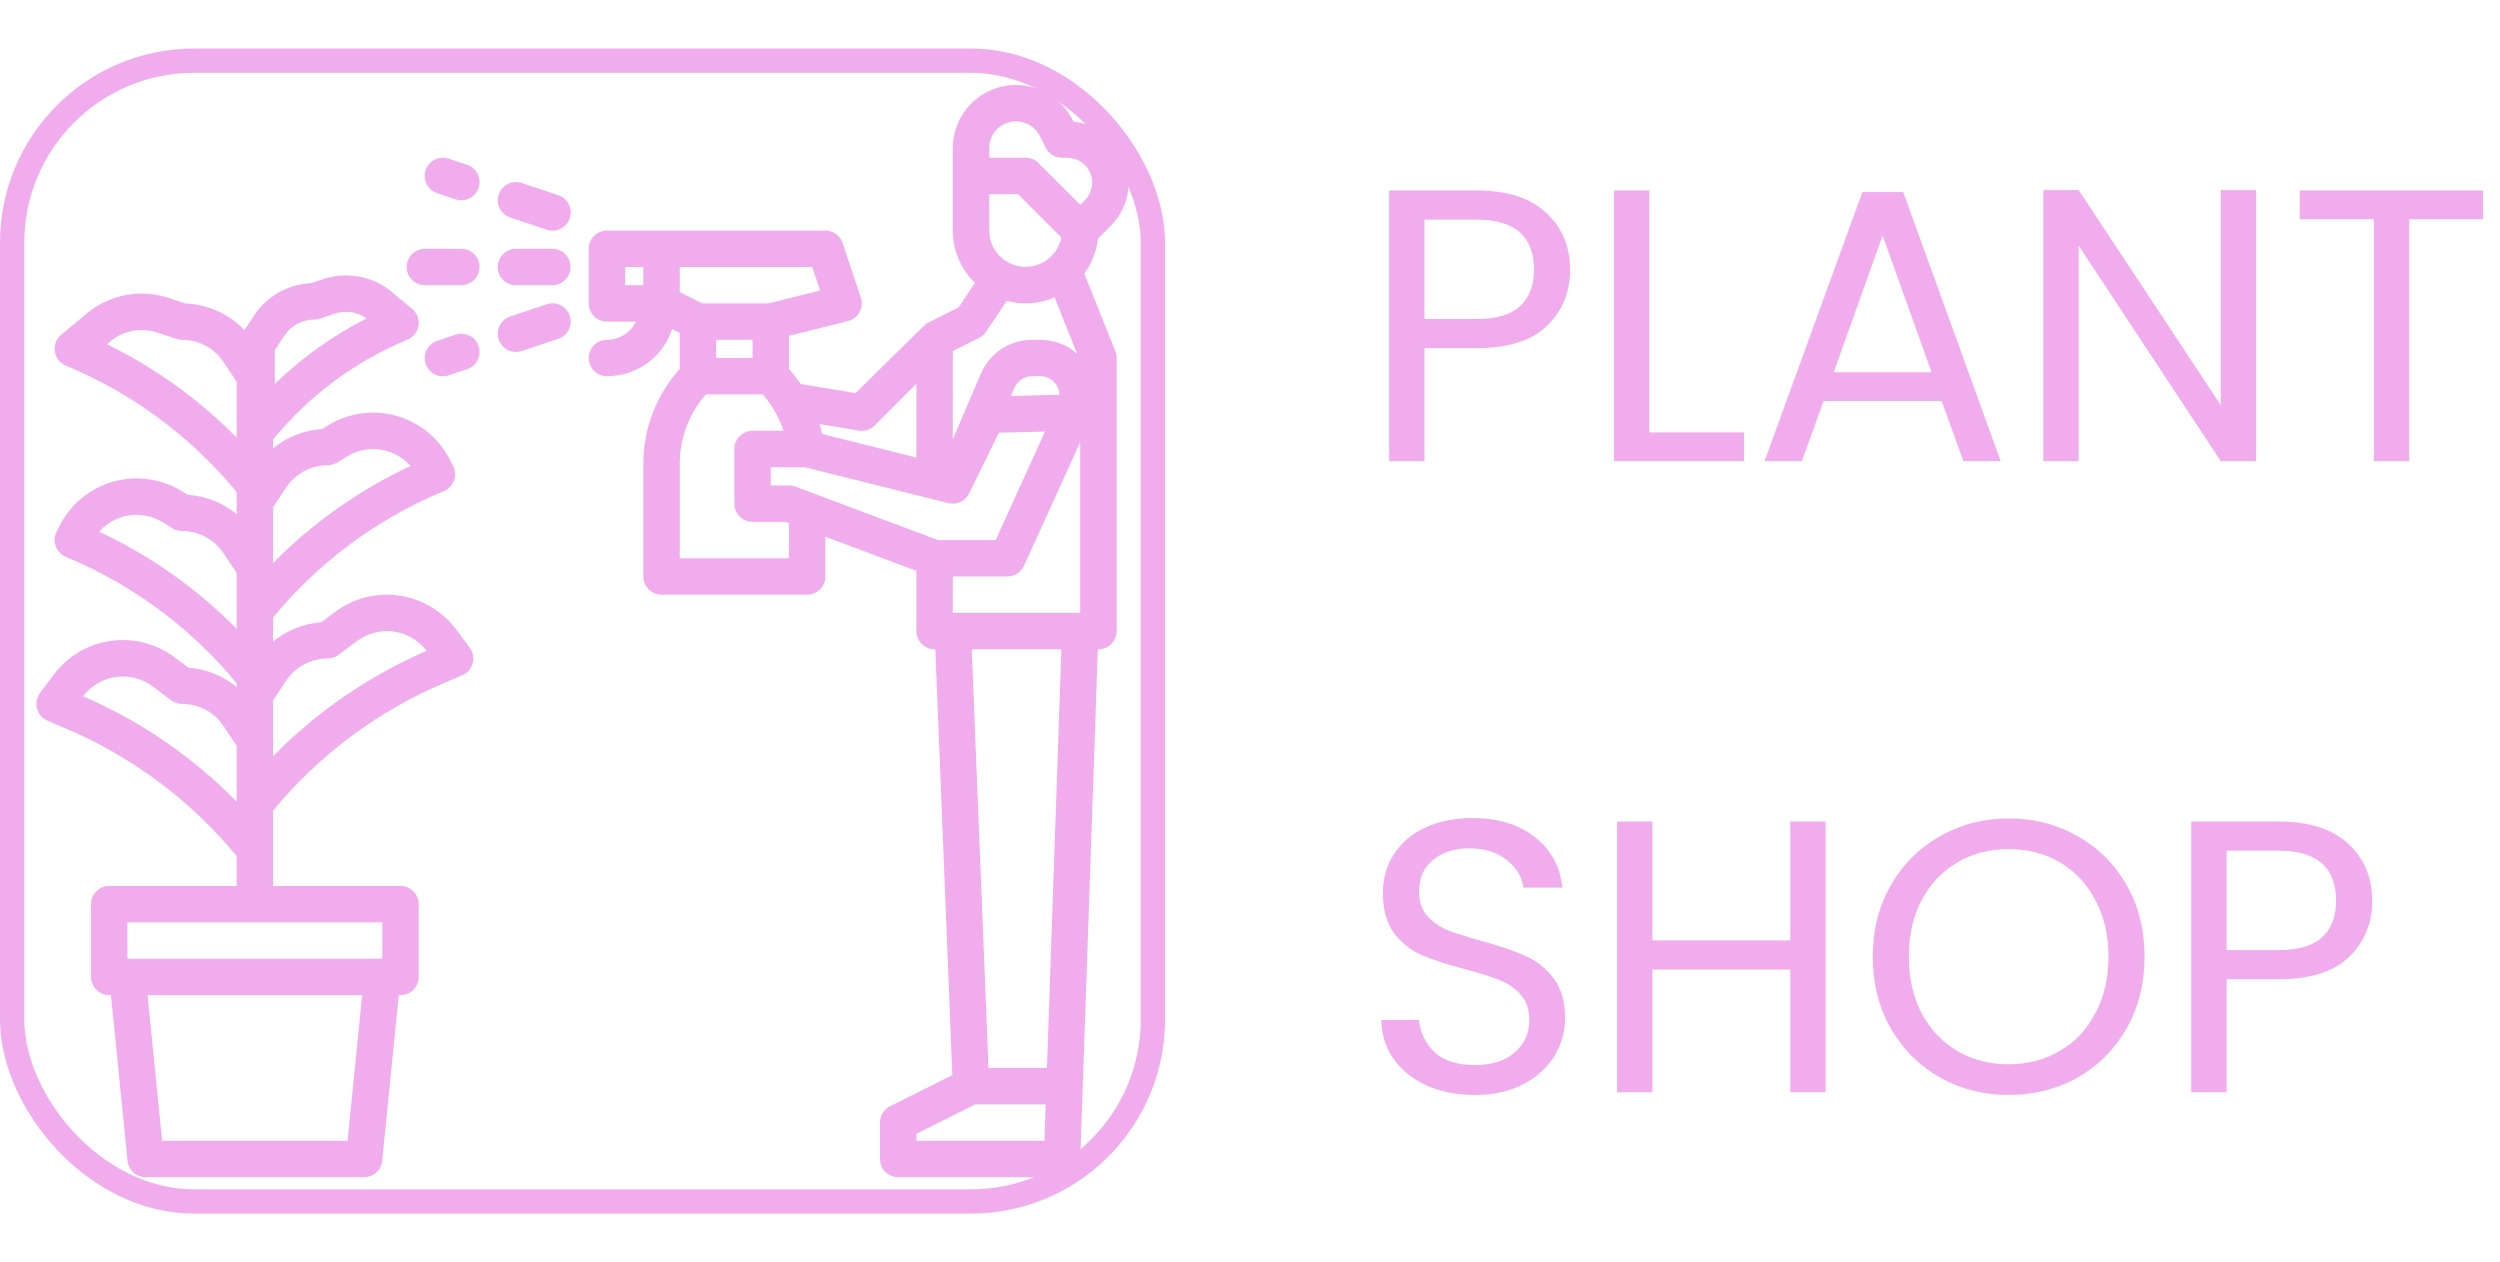 <svg width="103" height="52" viewBox="0 0 103 52" fill="none" xmlns="http://www.w3.org/2000/svg">
<path d="M25.005 14C24.806 14 24.616 14.079 24.475 14.22C24.334 14.36 24.255 14.551 24.255 14.75C24.255 14.949 24.334 15.14 24.475 15.28C24.616 15.421 24.806 15.5 25.005 15.5C25.599 15.501 26.179 15.314 26.661 14.966C27.143 14.619 27.504 14.128 27.691 13.564L27.693 13.558L28.005 13.713V15.202C27.036 16.277 26.501 17.674 26.505 19.121V23.75C26.505 23.949 26.584 24.14 26.725 24.28C26.866 24.421 27.056 24.5 27.255 24.5H33.255C33.454 24.5 33.645 24.421 33.786 24.28C33.926 24.14 34.005 23.949 34.005 23.75V22.113L37.755 23.52V26C37.755 26.199 37.834 26.39 37.975 26.53C38.115 26.671 38.306 26.75 38.505 26.75H38.535L39.236 44.296L36.67 45.579C36.545 45.642 36.44 45.737 36.367 45.856C36.294 45.974 36.255 46.111 36.255 46.25V47.75C36.255 47.949 36.334 48.14 36.475 48.28C36.615 48.421 36.806 48.5 37.005 48.5H43.755C43.95 48.5 44.137 48.425 44.277 48.289C44.417 48.154 44.498 47.97 44.505 47.776L45.23 26.75H45.255C45.454 26.75 45.645 26.671 45.786 26.53C45.926 26.39 46.005 26.199 46.005 26V14.75C46.005 14.655 45.987 14.56 45.952 14.472L44.673 11.274C44.985 10.851 45.179 10.352 45.237 9.829L45.762 9.305C46.099 8.967 46.334 8.54 46.439 8.074C46.543 7.608 46.513 7.121 46.352 6.672C46.191 6.222 45.906 5.827 45.529 5.533C45.152 5.239 44.7 5.059 44.225 5.012L44.188 4.94C43.926 4.415 43.494 3.994 42.963 3.746C42.432 3.497 41.832 3.435 41.261 3.57C40.69 3.705 40.181 4.028 39.817 4.488C39.453 4.948 39.255 5.518 39.255 6.104V9.5C39.255 9.902 39.336 10.299 39.493 10.669C39.65 11.039 39.88 11.374 40.169 11.653L39.492 12.669L38.166 13.332C38.138 13.346 35.248 16.197 35.248 16.197L32.986 15.82C32.84 15.604 32.679 15.399 32.505 15.204V13.836L34.937 13.228C35.037 13.203 35.131 13.157 35.213 13.094C35.295 13.031 35.363 12.951 35.413 12.861C35.462 12.77 35.493 12.67 35.502 12.568C35.511 12.465 35.499 12.361 35.467 12.263L34.717 10.013C34.667 9.864 34.571 9.734 34.444 9.642C34.316 9.55 34.163 9.5 34.005 9.5H25.005C24.806 9.5 24.616 9.579 24.475 9.72C24.334 9.86 24.255 10.051 24.255 10.25V12.5C24.255 12.699 24.334 12.89 24.475 13.03C24.616 13.171 24.806 13.25 25.005 13.25H26.202C26.093 13.475 25.923 13.665 25.711 13.797C25.5 13.93 25.255 14 25.005 14ZM32.505 23H28.005V19.121C28.002 18.065 28.384 17.044 29.08 16.25H31.43C31.81 16.689 32.1 17.199 32.283 17.75H31.005C30.806 17.75 30.615 17.829 30.475 17.97C30.334 18.11 30.255 18.301 30.255 18.5V20.75C30.255 20.949 30.334 21.14 30.475 21.28C30.615 21.421 30.806 21.5 31.005 21.5H32.369L32.505 21.551L32.505 23ZM29.505 14.75V14H31.005V14.75H29.505ZM43.031 47H37.755V46.714L40.182 45.5H43.082L43.031 47ZM43.134 44H40.726L40.036 26.75H43.729L43.134 44ZM44.505 25.25H39.255V23.75H41.505C41.649 23.75 41.79 23.709 41.911 23.631C42.032 23.553 42.128 23.442 42.188 23.31L44.505 18.212V25.25ZM40.755 6.104C40.755 5.855 40.839 5.614 40.993 5.419C41.148 5.224 41.363 5.087 41.605 5.029C41.847 4.972 42.102 4.999 42.327 5.104C42.552 5.209 42.735 5.388 42.847 5.61L43.084 6.085C43.146 6.21 43.242 6.315 43.361 6.388C43.479 6.461 43.616 6.5 43.755 6.5H43.978C44.18 6.5 44.378 6.56 44.545 6.673C44.713 6.785 44.844 6.944 44.921 7.131C44.998 7.318 45.019 7.523 44.979 7.721C44.94 7.919 44.843 8.101 44.7 8.244L44.505 8.439L42.785 6.72C42.645 6.579 42.454 6.5 42.255 6.5H40.755L40.755 6.104ZM40.755 8H41.944L43.727 9.783C43.656 10.148 43.451 10.474 43.153 10.697C42.854 10.92 42.484 11.024 42.113 10.988C41.742 10.953 41.398 10.781 41.147 10.506C40.896 10.231 40.757 9.872 40.755 9.5L40.755 8ZM39.255 14.463L40.34 13.921C40.457 13.863 40.556 13.775 40.629 13.666L41.475 12.397C42.13 12.573 42.826 12.522 43.448 12.252L44.378 14.576C43.959 14.204 43.418 13.999 42.858 14H42.523C42.074 14 41.635 14.131 41.26 14.378C40.885 14.626 40.592 14.977 40.415 15.39L39.811 16.8L39.255 18.096L39.255 14.463ZM43.653 16.265L41.65 16.316L41.793 15.981C41.854 15.838 41.956 15.716 42.086 15.631C42.216 15.545 42.368 15.5 42.523 15.5H42.858C42.991 15.499 43.122 15.531 43.239 15.595C43.356 15.659 43.454 15.751 43.525 15.864C43.603 15.983 43.647 16.122 43.653 16.265H43.653ZM35.382 17.74C35.499 17.759 35.62 17.751 35.734 17.714C35.847 17.678 35.951 17.615 36.035 17.53L37.755 15.811V18.852L33.872 17.881C33.842 17.743 33.807 17.606 33.768 17.471L35.382 17.74ZM33.141 19.25C33.151 19.251 33.162 19.252 33.173 19.253L39.073 20.728C39.246 20.771 39.429 20.751 39.588 20.672C39.748 20.593 39.874 20.459 39.944 20.295L41.155 17.829L43.054 17.78L41.022 22.25H38.641L32.768 20.048C32.684 20.016 32.595 20 32.505 20H31.755V19.25H33.141ZM28.005 11H33.465L33.788 11.969L31.663 12.5H28.932L28.005 12.037V11ZM25.755 11.75V11H26.505V11.75H25.755Z" fill="#F1ACEE"/>
<path d="M1.955 29.689L2.791 30.048C5.493 31.209 7.879 33 9.75 35.27V36.5H4.5C4.301 36.5 4.11 36.579 3.97 36.72C3.829 36.86 3.75 37.051 3.75 37.25V40.25C3.75 40.449 3.829 40.64 3.97 40.78C4.11 40.921 4.301 41 4.5 41H4.571L5.254 47.825C5.272 48.01 5.359 48.181 5.497 48.306C5.635 48.431 5.814 48.5 6 48.5H15C15.186 48.5 15.365 48.431 15.503 48.306C15.641 48.181 15.728 48.01 15.746 47.825L16.429 41H16.5C16.699 41 16.89 40.921 17.03 40.78C17.171 40.64 17.25 40.449 17.25 40.25V37.25C17.25 37.051 17.171 36.86 17.03 36.72C16.89 36.579 16.699 36.5 16.5 36.5H11.25V33.399C13.121 31.129 15.507 29.338 18.209 28.177L19.045 27.818C19.15 27.774 19.243 27.706 19.317 27.62C19.391 27.534 19.445 27.433 19.474 27.323C19.504 27.213 19.508 27.098 19.486 26.987C19.465 26.875 19.418 26.77 19.35 26.679L18.782 25.921C18.216 25.168 17.374 24.671 16.442 24.538C15.509 24.404 14.562 24.646 13.808 25.211L13.237 25.639C12.509 25.692 11.815 25.969 11.25 26.433V25.439C13.118 23.172 15.511 21.395 18.22 20.261L18.289 20.233C18.384 20.193 18.469 20.134 18.541 20.06C18.612 19.986 18.667 19.898 18.703 19.802C18.738 19.705 18.754 19.603 18.748 19.5C18.743 19.398 18.716 19.297 18.67 19.205L18.55 18.965C18.329 18.522 18.017 18.13 17.635 17.815C17.253 17.499 16.81 17.267 16.333 17.133C15.856 17 15.357 16.967 14.867 17.037C14.377 17.108 13.906 17.28 13.487 17.543L13.273 17.677C12.532 17.724 11.824 18.002 11.25 18.473V18.108C12.716 16.316 14.599 14.911 16.735 14.016L16.789 13.994C16.908 13.944 17.012 13.864 17.092 13.763C17.171 13.661 17.223 13.54 17.242 13.413C17.261 13.285 17.247 13.155 17.201 13.035C17.155 12.914 17.079 12.807 16.98 12.725L16.149 12.034C15.762 11.71 15.298 11.491 14.802 11.398C14.306 11.304 13.794 11.34 13.316 11.502L12.814 11.669C12.348 11.689 11.894 11.819 11.488 12.047C11.081 12.276 10.735 12.598 10.477 12.986L10.069 13.599C9.43 12.928 8.554 12.535 7.629 12.502L6.966 12.282C6.393 12.088 5.78 12.046 5.186 12.158C4.591 12.269 4.036 12.532 3.572 12.92L2.521 13.794C2.422 13.877 2.345 13.983 2.3 14.104C2.254 14.224 2.24 14.355 2.259 14.482C2.278 14.61 2.329 14.73 2.409 14.832C2.488 14.934 2.592 15.013 2.711 15.063L2.78 15.092C5.489 16.226 7.881 18.003 9.75 20.27V21.182C9.176 20.712 8.468 20.433 7.727 20.386L7.513 20.252C7.093 19.989 6.623 19.817 6.133 19.747C5.643 19.676 5.143 19.709 4.666 19.843C4.19 19.977 3.746 20.209 3.364 20.524C2.982 20.84 2.671 21.231 2.449 21.674L2.329 21.915C2.283 22.006 2.257 22.107 2.251 22.209C2.246 22.312 2.261 22.415 2.297 22.511C2.333 22.608 2.388 22.695 2.459 22.77C2.53 22.844 2.616 22.902 2.711 22.942L2.779 22.971C5.489 24.105 7.881 25.882 9.75 28.149V28.303C9.185 27.84 8.491 27.563 7.762 27.509L7.192 27.081C6.438 26.516 5.49 26.273 4.558 26.407C3.625 26.54 2.783 27.038 2.218 27.792L1.65 28.55C1.582 28.641 1.535 28.746 1.514 28.858C1.492 28.969 1.496 29.084 1.525 29.194C1.555 29.303 1.609 29.405 1.683 29.491C1.757 29.577 1.85 29.645 1.955 29.689ZM11.323 14.421L11.725 13.818C11.859 13.617 12.04 13.453 12.253 13.339C12.465 13.225 12.703 13.166 12.944 13.166C13.024 13.166 13.105 13.153 13.181 13.127L13.79 12.924C14.009 12.851 14.242 12.83 14.47 12.864C14.698 12.898 14.915 12.986 15.102 13.12C13.716 13.826 12.442 14.734 11.323 15.815L11.323 14.421ZM11.25 20.896L11.792 20.084C11.979 19.802 12.233 19.571 12.531 19.412C12.829 19.252 13.162 19.169 13.5 19.169C13.641 19.169 13.779 19.13 13.898 19.055L14.283 18.814C14.697 18.555 15.188 18.452 15.67 18.523C16.153 18.593 16.594 18.832 16.916 19.198C14.805 20.184 12.886 21.539 11.25 23.198V20.896ZM11.25 28.856L11.792 28.043C11.979 27.761 12.233 27.531 12.531 27.371C12.829 27.212 13.162 27.129 13.5 27.129C13.662 27.129 13.82 27.076 13.95 26.979L14.708 26.411C15.143 26.085 15.688 25.945 16.226 26.021C16.764 26.097 17.25 26.383 17.578 26.816C15.208 27.84 13.059 29.314 11.25 31.155V28.856ZM14.321 47H6.679L6.079 41H14.921L14.321 47ZM4.402 14.181L4.531 14.074C4.799 13.849 5.12 13.698 5.463 13.633C5.807 13.568 6.161 13.593 6.492 13.705L7.263 13.961C7.339 13.987 7.419 14 7.5 14C7.838 14 8.171 14.083 8.469 14.242C8.767 14.402 9.021 14.633 9.208 14.914L9.75 15.727V18.029C8.197 16.454 6.389 15.153 4.402 14.181ZM4.083 21.907C4.406 21.542 4.847 21.302 5.329 21.232C5.812 21.162 6.303 21.265 6.717 21.523L7.102 21.765C7.221 21.84 7.359 21.879 7.5 21.879C7.838 21.879 8.171 21.962 8.469 22.122C8.767 22.281 9.021 22.512 9.208 22.793L9.75 23.606V25.908C8.114 24.248 6.195 22.894 4.084 21.907H4.083ZM15.75 38V39.5H5.25V38H15.75ZM4.77 27.892C5.037 27.853 5.309 27.867 5.57 27.934C5.832 28.001 6.077 28.119 6.292 28.282L7.05 28.85C7.18 28.947 7.338 29 7.5 29C7.838 29 8.171 29.083 8.469 29.242C8.767 29.402 9.021 29.633 9.208 29.914L9.75 30.727V33.026C7.941 31.185 5.792 29.711 3.423 28.687C3.584 28.472 3.786 28.291 4.017 28.155C4.248 28.018 4.504 27.929 4.77 27.892Z" fill="#F1ACEE"/>
<path d="M22.755 10.25H21.255C21.056 10.25 20.866 10.329 20.725 10.47C20.584 10.61 20.505 10.801 20.505 11C20.505 11.199 20.584 11.39 20.725 11.53C20.866 11.671 21.056 11.75 21.255 11.75H22.755C22.954 11.75 23.145 11.671 23.286 11.53C23.426 11.39 23.505 11.199 23.505 11C23.505 10.801 23.426 10.61 23.286 10.47C23.145 10.329 22.954 10.25 22.755 10.25Z" fill="#F1ACEE"/>
<path d="M17.505 11.75H19.005C19.204 11.75 19.395 11.671 19.536 11.53C19.676 11.39 19.755 11.199 19.755 11C19.755 10.801 19.676 10.61 19.536 10.47C19.395 10.329 19.204 10.25 19.005 10.25H17.505C17.306 10.25 17.116 10.329 16.975 10.47C16.834 10.61 16.755 10.801 16.755 11C16.755 11.199 16.834 11.39 16.975 11.53C17.116 11.671 17.306 11.75 17.505 11.75Z" fill="#F1ACEE"/>
<path d="M21.018 8.961L22.518 9.461C22.612 9.494 22.711 9.507 22.81 9.501C22.909 9.495 23.006 9.469 23.095 9.426C23.184 9.382 23.263 9.321 23.329 9.246C23.394 9.171 23.444 9.084 23.475 8.99C23.506 8.896 23.519 8.796 23.512 8.697C23.504 8.598 23.477 8.502 23.432 8.413C23.387 8.325 23.326 8.246 23.25 8.182C23.174 8.118 23.087 8.069 22.992 8.039L21.492 7.538C21.304 7.477 21.099 7.492 20.921 7.581C20.744 7.67 20.609 7.826 20.547 8.014C20.484 8.202 20.498 8.407 20.587 8.585C20.675 8.763 20.83 8.898 21.018 8.961Z" fill="#F1ACEE"/>
<path d="M18.018 7.961L18.768 8.212C18.862 8.243 18.96 8.256 19.059 8.249C19.158 8.243 19.254 8.216 19.342 8.173C19.431 8.129 19.509 8.068 19.574 7.993C19.639 7.918 19.689 7.832 19.72 7.738C19.751 7.644 19.763 7.546 19.756 7.447C19.749 7.349 19.723 7.252 19.678 7.164C19.634 7.076 19.573 6.997 19.498 6.933C19.423 6.868 19.336 6.819 19.242 6.788L18.492 6.539C18.399 6.506 18.299 6.493 18.2 6.499C18.101 6.505 18.004 6.531 17.916 6.574C17.826 6.618 17.747 6.679 17.682 6.754C17.617 6.829 17.567 6.916 17.535 7.01C17.504 7.104 17.492 7.204 17.499 7.303C17.506 7.402 17.533 7.498 17.578 7.587C17.623 7.675 17.685 7.754 17.761 7.818C17.836 7.882 17.924 7.931 18.018 7.961Z" fill="#F1ACEE"/>
<path d="M21.255 14.5C21.336 14.5 21.416 14.487 21.492 14.462L22.992 13.961C23.087 13.931 23.174 13.883 23.25 13.818C23.326 13.754 23.387 13.675 23.432 13.587C23.477 13.498 23.504 13.402 23.512 13.303C23.519 13.204 23.506 13.104 23.475 13.01C23.444 12.916 23.394 12.829 23.329 12.754C23.263 12.68 23.184 12.618 23.095 12.575C23.006 12.531 22.909 12.505 22.81 12.499C22.711 12.492 22.612 12.506 22.518 12.539L21.018 13.039C20.849 13.095 20.706 13.209 20.613 13.362C20.521 13.514 20.486 13.694 20.515 13.87C20.543 14.046 20.633 14.206 20.769 14.322C20.905 14.437 21.077 14.5 21.255 14.5Z" fill="#F1ACEE"/>
<path d="M18.768 13.789L18.018 14.039C17.924 14.069 17.836 14.118 17.761 14.182C17.685 14.246 17.623 14.325 17.578 14.414C17.533 14.502 17.506 14.598 17.499 14.697C17.492 14.796 17.504 14.896 17.535 14.99C17.567 15.084 17.617 15.171 17.682 15.246C17.747 15.321 17.826 15.382 17.916 15.426C18.004 15.469 18.101 15.495 18.2 15.501C18.299 15.508 18.399 15.494 18.492 15.461L19.242 15.211C19.336 15.181 19.423 15.132 19.498 15.067C19.573 15.003 19.634 14.924 19.678 14.836C19.723 14.748 19.749 14.652 19.756 14.553C19.763 14.454 19.751 14.356 19.72 14.262C19.689 14.168 19.639 14.082 19.574 14.007C19.509 13.932 19.431 13.871 19.342 13.828C19.254 13.784 19.158 13.758 19.059 13.751C18.96 13.744 18.862 13.757 18.768 13.789Z" fill="#F1ACEE"/>
<rect x="0.5" y="2.5" width="47" height="47" rx="7.5" stroke="#F1ACEE"/>
<path d="M64.688 11.112C64.688 12.04 64.368 12.813 63.728 13.432C63.099 14.04 62.133 14.344 60.832 14.344H58.688V19H57.232V7.848H60.832C62.091 7.848 63.045 8.152 63.696 8.76C64.357 9.368 64.688 10.152 64.688 11.112ZM60.832 13.144C61.643 13.144 62.24 12.968 62.624 12.616C63.008 12.264 63.2 11.763 63.2 11.112C63.2 9.736 62.411 9.048 60.832 9.048H58.688V13.144H60.832ZM67.954 17.816H71.858V19H66.498V7.848H67.954V17.816ZM79.996 16.52H75.132L74.236 19H72.7L76.732 7.912H78.412L82.428 19H80.892L79.996 16.52ZM79.58 15.336L77.564 9.704L75.548 15.336H79.58ZM92.953 19H91.497L85.641 10.12V19H84.185V7.832H85.641L91.497 16.696V7.832H92.953V19ZM102.299 7.848V9.032H99.259V19H97.803V9.032H94.747V7.848H102.299ZM60.768 45.112C60.032 45.112 59.371 44.984 58.784 44.728C58.208 44.461 57.755 44.099 57.424 43.64C57.093 43.171 56.923 42.632 56.912 42.024H58.464C58.517 42.547 58.731 42.989 59.104 43.352C59.488 43.704 60.043 43.88 60.768 43.88C61.461 43.88 62.005 43.709 62.4 43.368C62.805 43.016 63.008 42.568 63.008 42.024C63.008 41.597 62.891 41.251 62.656 40.984C62.421 40.717 62.128 40.515 61.776 40.376C61.424 40.237 60.949 40.088 60.352 39.928C59.616 39.736 59.024 39.544 58.576 39.352C58.139 39.16 57.76 38.861 57.44 38.456C57.131 38.04 56.976 37.485 56.976 36.792C56.976 36.184 57.131 35.645 57.44 35.176C57.749 34.707 58.181 34.344 58.736 34.088C59.301 33.832 59.947 33.704 60.672 33.704C61.717 33.704 62.571 33.965 63.232 34.488C63.904 35.011 64.283 35.704 64.368 36.568H62.768C62.715 36.141 62.491 35.768 62.096 35.448C61.701 35.117 61.179 34.952 60.528 34.952C59.92 34.952 59.424 35.112 59.04 35.432C58.656 35.741 58.464 36.179 58.464 36.744C58.464 37.149 58.576 37.48 58.8 37.736C59.035 37.992 59.317 38.189 59.648 38.328C59.989 38.456 60.464 38.605 61.072 38.776C61.808 38.979 62.4 39.181 62.848 39.384C63.296 39.576 63.68 39.88 64 40.296C64.32 40.701 64.48 41.256 64.48 41.96C64.48 42.504 64.336 43.016 64.048 43.496C63.76 43.976 63.333 44.365 62.768 44.664C62.203 44.963 61.536 45.112 60.768 45.112ZM75.215 33.848V45H73.759V39.944H68.079V45H66.623V33.848H68.079V38.744H73.759V33.848H75.215ZM82.757 45.112C81.722 45.112 80.778 44.872 79.925 44.392C79.071 43.901 78.394 43.224 77.893 42.36C77.402 41.485 77.157 40.504 77.157 39.416C77.157 38.328 77.402 37.352 77.893 36.488C78.394 35.613 79.071 34.936 79.925 34.456C80.778 33.965 81.722 33.72 82.757 33.72C83.802 33.72 84.751 33.965 85.605 34.456C86.458 34.936 87.13 35.608 87.621 36.472C88.111 37.336 88.357 38.317 88.357 39.416C88.357 40.515 88.111 41.496 87.621 42.36C87.13 43.224 86.458 43.901 85.605 44.392C84.751 44.872 83.802 45.112 82.757 45.112ZM82.757 43.848C83.535 43.848 84.234 43.667 84.853 43.304C85.482 42.941 85.973 42.424 86.325 41.752C86.687 41.08 86.869 40.301 86.869 39.416C86.869 38.52 86.687 37.741 86.325 37.08C85.973 36.408 85.487 35.891 84.869 35.528C84.25 35.165 83.546 34.984 82.757 34.984C81.967 34.984 81.263 35.165 80.645 35.528C80.026 35.891 79.535 36.408 79.173 37.08C78.821 37.741 78.645 38.52 78.645 39.416C78.645 40.301 78.821 41.08 79.173 41.752C79.535 42.424 80.026 42.941 80.645 43.304C81.274 43.667 81.978 43.848 82.757 43.848ZM97.735 37.112C97.735 38.04 97.415 38.813 96.775 39.432C96.145 40.04 95.18 40.344 93.879 40.344H91.735V45H90.279V33.848H93.879C95.138 33.848 96.092 34.152 96.743 34.76C97.404 35.368 97.735 36.152 97.735 37.112ZM93.879 39.144C94.689 39.144 95.287 38.968 95.671 38.616C96.055 38.264 96.247 37.763 96.247 37.112C96.247 35.736 95.457 35.048 93.879 35.048H91.735V39.144H93.879Z" fill="#F1ACEE"/>
</svg>

